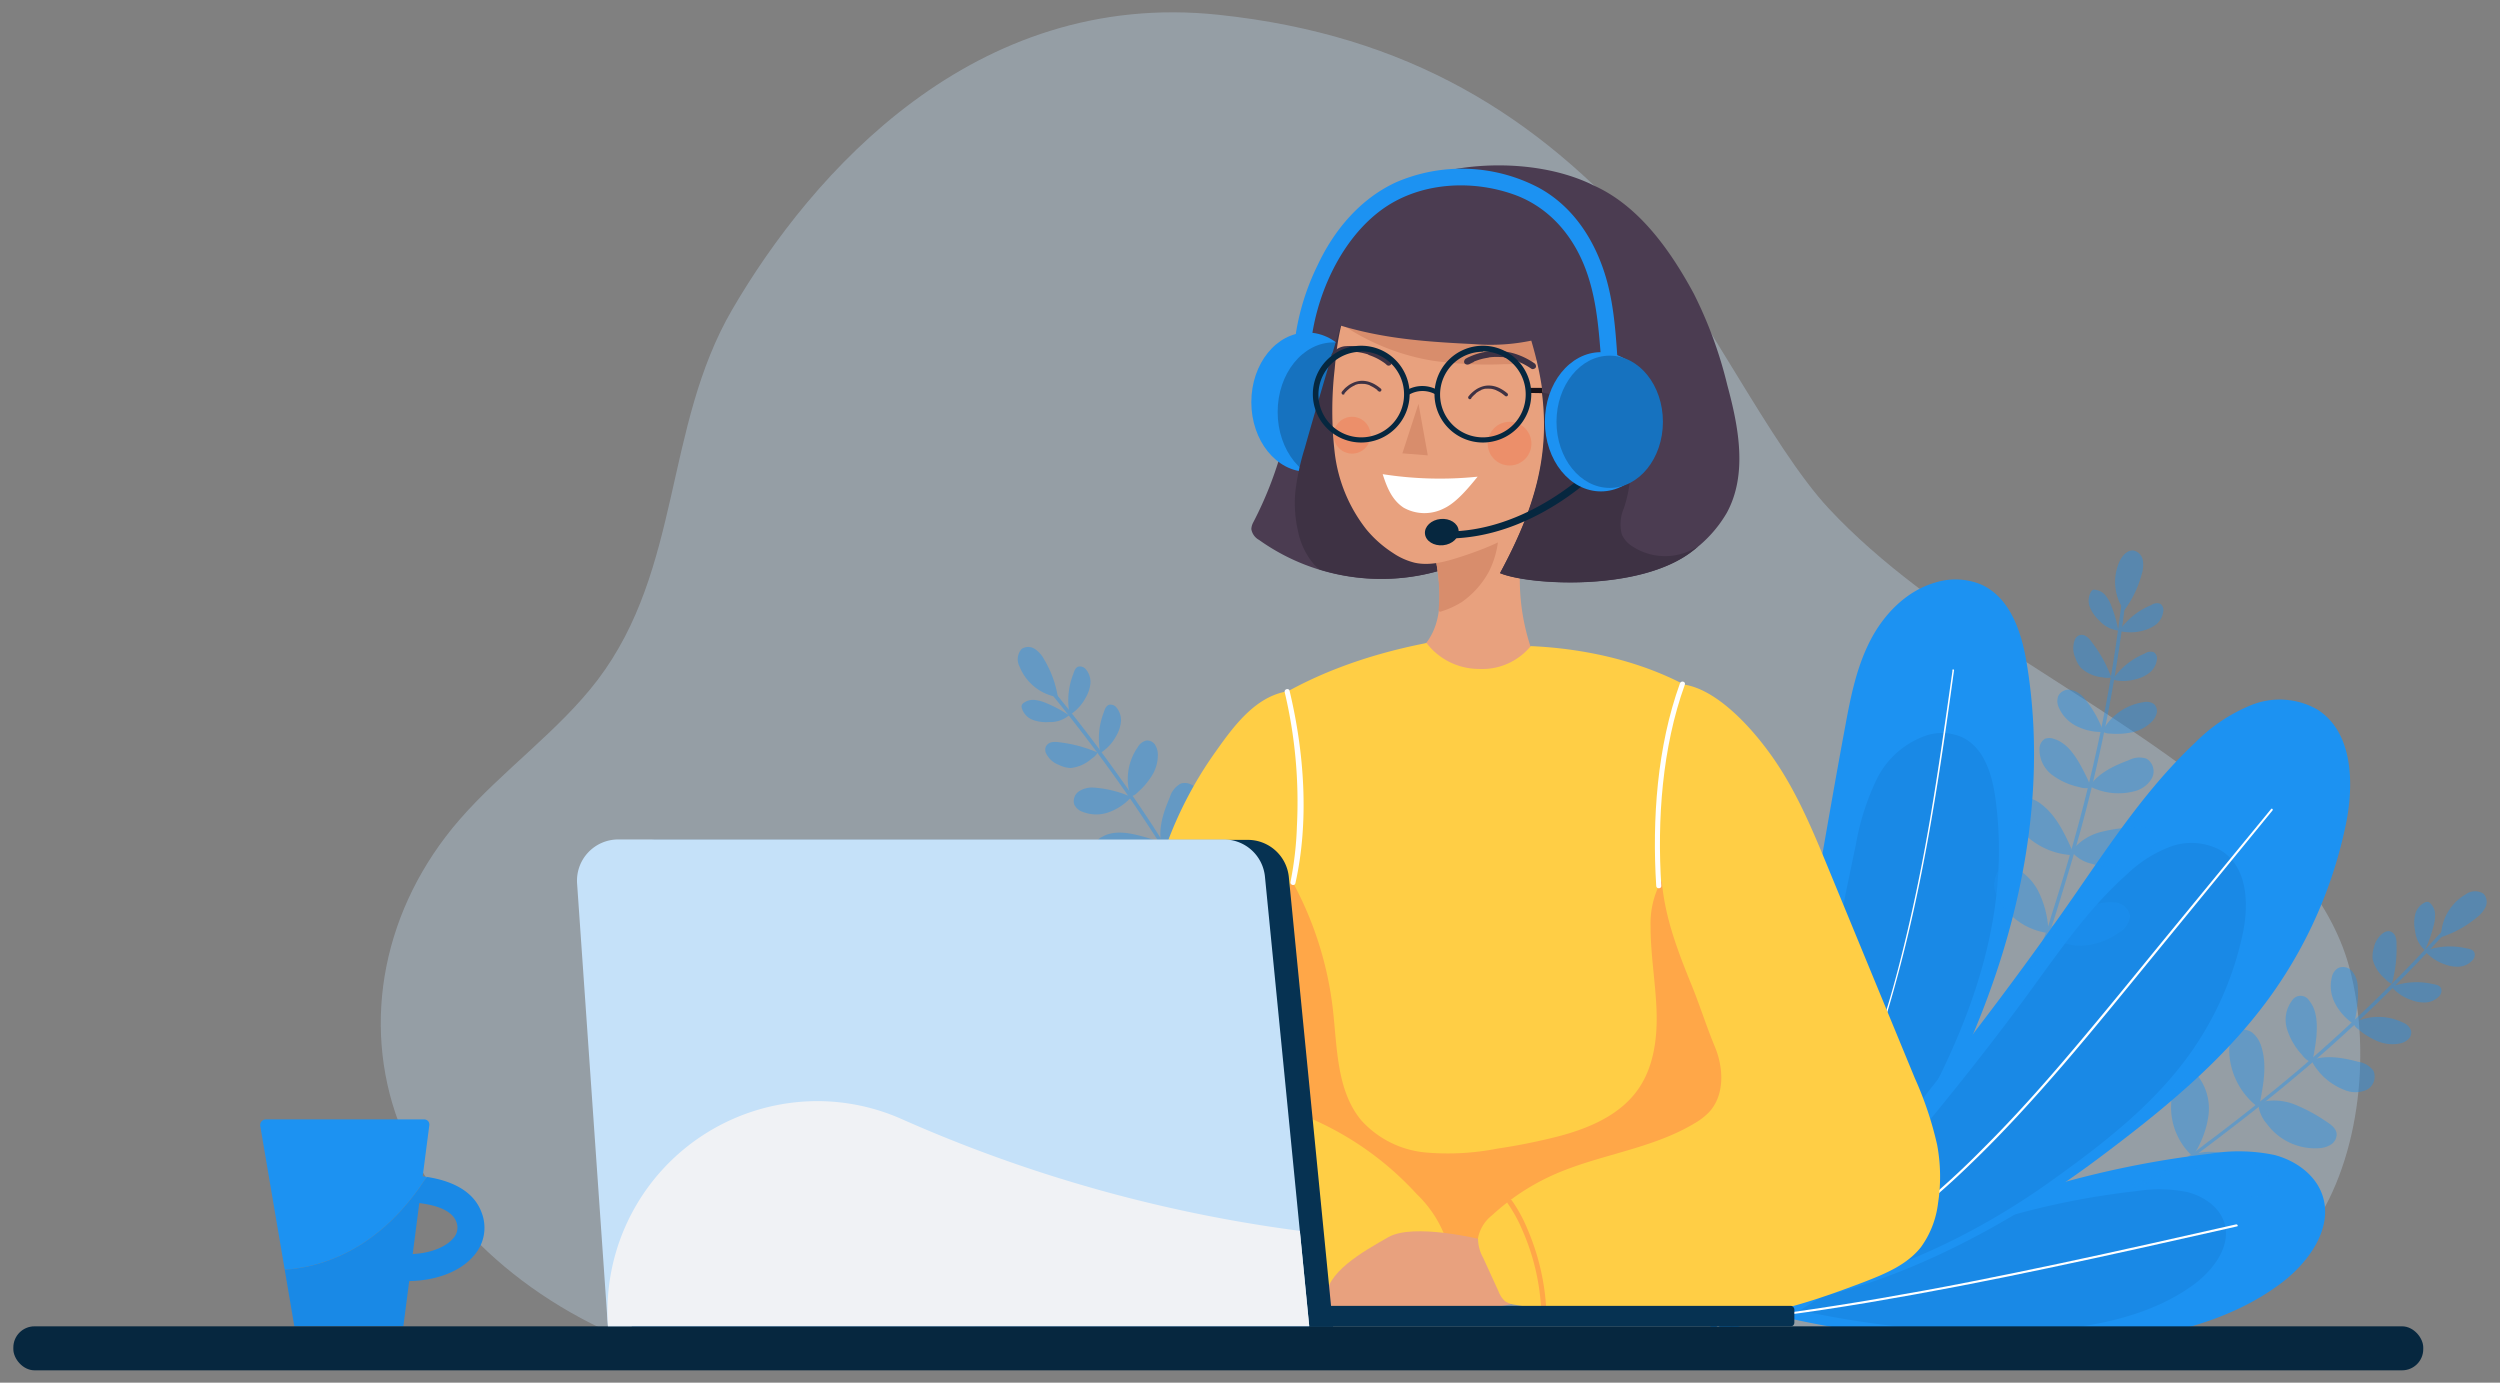 <svg xmlns="http://www.w3.org/2000/svg" viewBox="0 0 358 198"><rect x="0" y="0" width="358" height="198" fill="#808080" stroke="none"/><defs><style>.cls-1{isolation:isolate;}.cls-2{opacity:0.31;}.cls-3{fill:#c5e1f9;}.cls-4{fill:none;}.cls-5{fill:#1989e6;}.cls-6{fill:#1c92f2;}.cls-7{fill:#4b3c51;}.cls-8{fill:#1672bf;}.cls-9{fill:#3e3244;}.cls-10{fill:#e8a17e;}.cls-11{fill:#d88d6c;}.cls-12{fill:#fff;}.cls-13{fill:#06273f;}.cls-14{fill:#161119;}.cls-15{fill:#f27b53;opacity:0.45;}.cls-16{opacity:0.4;}.cls-17{fill:#ffce45;}.cls-18{fill:#ffa748;}.cls-19{fill:#063252;}.cls-20{mix-blend-mode:multiply;}.cls-21{fill:#f0f2f5;}</style></defs><g class="cls-1"><g id="Layer_1" data-name="Layer 1"><g class="cls-2"><path class="cls-3" d="M291.43,194.13c16.11-.7,31.92-7.16,39.65-18.26,7.14-10.27,8.47-26.18,5.27-37.61-2.68-9.59-10.35-17.89-19.1-24.92-17.67-14.21-40.44-24.51-55.38-40.53-8.3-8.9-18.24-29.47-26.22-38.55C220.13,16.61,201.7,5,174.52,2.12c-35.06-3.73-58.32,22.72-69.68,42.23-9.77,16.79-7.22,37.13-19.25,53-5.53,7.29-13.77,13.08-19.84,20.09-10.8,12.49-14.07,28.81-8.66,43.29s19.39,26.85,37.08,32.78"/></g><path class="cls-4" d="M48,180.42l-.5,3.93a4.41,4.41,0,0,0,3.15-1.24,1.19,1.19,0,0,0,.22-1.22C50.5,181,49.2,180.57,48,180.42Z"/><path class="cls-5" d="M69,173.73c-1.19-3.41-4.74-4.72-7.9-5.2-6.93,10.84-15.59,13-20.33,13.28l1.38,8.12H57.76l.84-6.48c4-.07,7.46-1.43,9.34-3.74A6,6,0,0,0,69,173.73Zm-4.06,3.55c-.93,1.15-3,2.15-5.84,2.3l.94-7.3c2.32.29,4.72,1,5.32,2.73A2.21,2.21,0,0,1,64.94,177.28Z"/><path class="cls-6" d="M61.1,168.53l-.57-.09.95-7.32a.73.73,0,0,0-.72-.82H38.07a.81.81,0,0,0-.8.94l3.5,20.57C45.51,181.53,54.17,179.37,61.1,168.53Z"/><path class="cls-7" d="M189.37,39.48a52.65,52.65,0,0,0-3.86,12.41c-.67,4.16-.9,8.4-1.94,12.49a53.43,53.43,0,0,1-4.08,10.38,2.29,2.29,0,0,0-.3,1,2.16,2.16,0,0,0,1.11,1.56A30.05,30.05,0,0,0,209,80.71"/><ellipse class="cls-6" cx="187.21" cy="57.59" rx="8.02" ry="9.97"/><ellipse class="cls-8" cx="190.98" cy="59" rx="8.02" ry="9.97"/><path class="cls-9" d="M209,80.74,192.29,45.63c-1.85,6.17-3.7,12.34-5.45,18.54a34.7,34.7,0,0,0-1.35,6.27,17.79,17.79,0,0,0,.38,5.59,10.53,10.53,0,0,0,2.36,4.87,9.05,9.05,0,0,0,.74.65A29.89,29.89,0,0,0,209,80.74Z"/><path class="cls-10" d="M205.51,79.53c.75,4.26,1.38,9.1-1.27,12.53a4.67,4.67,0,0,0-1.37,2.43c-.06,1.24,1.13,2.15,2.24,2.71a17.78,17.78,0,0,0,14,.73,2.26,2.26,0,0,0,1-.62c.57-.7.21-1.73-.14-2.56a30.88,30.88,0,0,1,.24-24.12"/><path class="cls-11" d="M205.13,78.29a25.28,25.28,0,0,1,.89,8.94.39.39,0,0,0,.06.3c.09.1.26.06.4,0a12.84,12.84,0,0,0,2.84-1.31,12.7,12.7,0,0,0,3.91-4.4,13.1,13.1,0,0,0,1.35-6.78"/><path class="cls-10" d="M195.27,40.06c-3,3.39-3.74,8.22-4.14,12.76a52.43,52.43,0,0,0,0,12,21.91,21.91,0,0,0,4.54,11,16.53,16.53,0,0,0,3.78,3.35,9.62,9.62,0,0,0,3.17,1.42c2.17.46,4.41-.16,6.51-.84,4.8-1.56,9.75-3.66,12.71-7.75,3.86-5.32,6.42-19.33,7.42-25.83"/><path class="cls-11" d="M189.22,44.19a32.46,32.46,0,0,0,15.92,7.46,55.25,55.25,0,0,0,10.29.5,17.61,17.61,0,0,0,3.84-.37,7,7,0,0,0,4.33-2.92,4.72,4.72,0,0,0,.07-5.06"/><path class="cls-7" d="M228,26.45c-8.56-4.14-20.95-3.29-27.18.28S192,33.48,188.73,40.91c-.19.44-1.32,3.18-1.15,3.63a1.31,1.31,0,0,0,.84.87c7.69,2.94,14.45,3.47,22.68,3.87a28.75,28.75,0,0,0,8.18-.5c3.77,12.63,1.81,21.69-4.47,33.28,4.08,1.72,20,2.71,27.54-3.15a18.07,18.07,0,0,0,4.92-5.46c3-5.49,1.72-12.26.08-18.3a60.66,60.66,0,0,0-4.8-13.1c-3.4-6.3-8-12.77-14.58-15.6"/><path class="cls-12" d="M198,67.9c.62,1.93,1.34,3.71,3,4.8a6.1,6.1,0,0,0,5.78.1c1.82-.85,3.55-3,4.82-4.54A52.85,52.85,0,0,1,198,67.9"/><path class="cls-9" d="M233.48,78.05a3.84,3.84,0,0,1-1.24-1.53,5.81,5.81,0,0,1,.31-3.77,20,20,0,0,0,1-6.44,9.43,9.43,0,0,0-2.21-6c-2.12-2.35-5.44-3.1-8.54-3.72l-2-.39c1.16,9.06-1.05,16.68-6,25.88,4.09,1.72,20,2.71,27.55-3.15.28-.21.54-.44.81-.67a11.25,11.25,0,0,1-1.43.72A8.54,8.54,0,0,1,233.48,78.05Z"/><path class="cls-13" d="M205.6,56.5a3.8,3.8,0,0,0-3.79,0l-.41-.6a4.45,4.45,0,0,1,4.54,0Z"/><polygon class="cls-14" points="220.9 56.3 218.99 56.27 218.99 55.54 220.8 55.54 220.9 56.3"/><polyline class="cls-11" points="203.13 57.82 200.82 64.92 204.46 65.21"/><path class="cls-9" d="M210.36,52.18a5.06,5.06,0,0,1,.46-.24l.29-.13-.11,0c.24-.1.48-.19.73-.27a7,7,0,0,1,.93-.24l.6-.11-.11,0a8.62,8.62,0,0,1,1.76-.06c.19,0,.37,0,.55.06l-.12,0a8.61,8.61,0,0,1,1.75.43l.52.2-.1,0a10.66,10.66,0,0,1,1.81,1,.39.39,0,0,0,.33,0,.46.46,0,0,0,.27-.2.45.45,0,0,0,0-.34.47.47,0,0,0-.2-.26,10.3,10.3,0,0,0-2.93-1.41,9,9,0,0,0-2.63-.35,8.71,8.71,0,0,0-2.16.28,9.12,9.12,0,0,0-1.52.53,4.09,4.09,0,0,0-.59.3h0a.45.45,0,0,0-.2.27.42.42,0,0,0,0,.33.45.45,0,0,0,.26.21.49.49,0,0,0,.34,0Z"/><path class="cls-9" d="M198.56,52.23a4.31,4.31,0,0,0-.4-.32l-.26-.17.09.06a7.23,7.23,0,0,0-.66-.4,8.59,8.59,0,0,0-.87-.4l-.58-.22.11,0a9.28,9.28,0,0,0-1.72-.38l-.55,0h.12a9.83,9.83,0,0,0-1.8.1l-.55.11.11,0c-.67.15.23.61-1,.28a2.67,2.67,0,0,1,1.89-1.3,9.43,9.43,0,0,1,2.65.13,9.7,9.7,0,0,1,2.08.67,10.65,10.65,0,0,1,1.39.8,5.25,5.25,0,0,1,.53.4h0a.48.48,0,0,1,.15.29.44.44,0,0,1-.11.33.46.46,0,0,1-.29.15.49.49,0,0,1-.33-.11Z"/><path class="cls-9" d="M210.64,57.06l0-.06,0,.06.18-.22c.1-.11.2-.21.31-.31l.23-.19-.05,0a3.94,3.94,0,0,1,.61-.39l.2-.09-.06,0a3.12,3.12,0,0,1,.59-.19l.18,0h-.06a2.9,2.9,0,0,1,.59,0h.11a2.94,2.94,0,0,1,.65.16l.2.07-.06,0a4.36,4.36,0,0,1,.82.45l.24.18,0,0,.2.16a.26.26,0,0,0,.17.07.24.24,0,0,0,.25-.25.22.22,0,0,0-.07-.17,5.36,5.36,0,0,0-.93-.65,3.89,3.89,0,0,0-.87-.36,3.25,3.25,0,0,0-.82-.12,3,3,0,0,0-.73.07,3.55,3.55,0,0,0-.65.22,3.15,3.15,0,0,0-.51.28,5.07,5.07,0,0,0-.46.35c-.11.09-.21.19-.31.29s-.14.15-.2.23a1.83,1.83,0,0,0-.13.16h0a.21.21,0,0,0,0,.19.26.26,0,0,0,.12.15.24.24,0,0,0,.19,0,.29.29,0,0,0,.15-.12Z"/><path class="cls-9" d="M192.47,56.41l.05-.06,0,0a1.18,1.18,0,0,1,.18-.21,3,3,0,0,1,.31-.31l.23-.2,0,0a4.17,4.17,0,0,1,.61-.38l.2-.09-.06,0a2.88,2.88,0,0,1,.59-.18l.18,0h-.07a2.94,2.94,0,0,1,.59,0l.18,0h-.07a2.89,2.89,0,0,1,.66.16l.19.08-.06,0a4.41,4.41,0,0,1,.82.46l.24.17-.05,0,.2.17a.29.29,0,0,0,.18.07.26.26,0,0,0,.17-.07.27.27,0,0,0,.08-.18.22.22,0,0,0-.08-.18,6.08,6.08,0,0,0-.92-.65,4.52,4.52,0,0,0-.88-.36,3.69,3.69,0,0,0-.81-.12,3.05,3.05,0,0,0-.74.08,3.11,3.11,0,0,0-.65.22,5,5,0,0,0-.51.27c-.16.11-.31.23-.46.35s-.21.19-.31.3l-.2.22-.13.17h0a.27.27,0,0,0,0,.2.27.27,0,0,0,.11.15.25.25,0,0,0,.19,0,.28.28,0,0,0,.15-.11Z"/><circle class="cls-15" cx="216.17" cy="63.53" r="3.13"/><circle class="cls-15" cx="193.62" cy="62.32" r="2.64"/><path class="cls-13" d="M194.93,63.37a6.93,6.93,0,1,1,6.93-6.93A6.94,6.94,0,0,1,194.93,63.37Zm0-13a6.13,6.13,0,1,0,6.13,6.12A6.13,6.13,0,0,0,194.93,50.32Z"/><path class="cls-13" d="M212.35,63.37a6.93,6.93,0,1,1,6.93-6.93A6.94,6.94,0,0,1,212.35,63.37Zm0-13a6.13,6.13,0,1,0,6.13,6.12A6.13,6.13,0,0,0,212.35,50.32Z"/><ellipse class="cls-13" cx="205.21" cy="76.65" rx="2.41" ry="1.88" transform="matrix(1, -0.1, 0.1, 1, -6.41, 20.07)"/><path class="cls-13" d="M209.57,77a23.45,23.45,0,0,1-3.26.09l0-1c12.56.5,22.21-9.64,22.31-9.74l.75.71C229.32,67.14,221,75.92,209.57,77Z"/><path class="cls-6" d="M187.84,48.3c1-7,4.69-14.78,10.73-18.76C204,26,211.22,25.75,217.18,28c5.14,2,8.54,6.36,10.21,11.48,1.43,4.35,1.62,8.83,2,13.36.11,1.5,2.45,1.51,2.34,0-.32-4.31-.49-8.6-1.67-12.79-1.54-5.46-4.69-10.47-9.79-13.21a23.69,23.69,0,0,0-20.37-.73C194.76,28.48,191,33,188.67,38a34.5,34.5,0,0,0-3.09,9.66c-.21,1.47,2,2.11,2.26.62Z"/><ellipse class="cls-6" cx="229.25" cy="60.4" rx="8.02" ry="9.97"/><ellipse class="cls-8" cx="230.51" cy="60.4" rx="7.62" ry="9.47"/><path class="cls-6" d="M249.8,189.65c11.7-5.73,19.8-16.64,26.05-27.86C287.19,141.43,294,117.87,290.23,95c-.74-4.49-2.37-9.5-6.63-11.34a9.7,9.7,0,0,0-6.47-.24c-4.17,1.21-7.4,4.57-9.34,8.37s-2.78,8-3.55,12.2c-5.51,29.56-9.4,59.66-20,87.9"/><path class="cls-5" d="M247.76,190.13c9.06-4.21,19.43-17.12,24.46-25.74,9.13-15.64,15.9-31.87,13.56-49.81-.46-3.52-1.58-7.47-4.79-9a7.23,7.23,0,0,0-4.92-.33,12.38,12.38,0,0,0-7.32,6.33,35.49,35.49,0,0,0-3,9.44c-4.91,23-8.59,46.37-17.31,68.17"/><path class="cls-12" d="M279.6,96c-1,7.08-2,14.15-3.2,21.19S273.77,131.1,272,138a142.07,142.07,0,0,1-6.13,18.64A138.09,138.09,0,0,1,257.13,174a121.85,121.85,0,0,1-11,15.64c-.5.6-1,1.19-1.51,1.77-.11.13.07.31.18.18A117.19,117.19,0,0,0,256,176.3a132.9,132.9,0,0,0,15.5-35.68c1.9-6.9,3.4-13.89,4.67-20.92s2.32-14.12,3.3-21.21c.12-.83.23-1.67.35-2.51,0-.16-.24-.16-.26,0Z"/><path class="cls-6" d="M254.36,188.38a169.46,169.46,0,0,0,27.29,4c15,.87,33.36.33,45.26-8.82,3.86-3,7.23-7.83,5.65-12.44-1-2.92-3.84-4.93-6.83-5.72a25,25,0,0,0-9.22-.19,138.87,138.87,0,0,0-62.15,23.16"/><path class="cls-5" d="M257.74,187.65a138.35,138.35,0,0,0,21.17,2.91c11.63.62,25.89.19,35.14-6.54,3-2.19,5.62-5.76,4.4-9.14-.77-2.15-3-3.62-5.29-4.19a20.43,20.43,0,0,0-7.15-.13,112.08,112.08,0,0,0-48.27,17.09"/><path class="cls-12" d="M320.26,175.32l-12.5,2.81q-6.39,1.43-12.79,2.79c-4.31.92-8.61,1.8-12.93,2.65s-8.59,1.63-12.9,2.37-8.51,1.39-12.78,2l-1.55.21c-.18,0-.18.32,0,.29q6.38-.84,12.73-1.91t12.85-2.32q6.48-1.25,12.93-2.62c4.3-.9,8.6-1.84,12.89-2.79s8.4-1.88,12.61-2.83l1.52-.35c.19,0,.1-.32-.09-.27Z"/><path class="cls-6" d="M250.78,187.16c17-.89,36-11,49.62-21.21,9-6.73,17.83-13.86,24.45-22.91a64.39,64.39,0,0,0,11.08-25c1.21-5.9,1-13.22-4.09-16.44a10.91,10.91,0,0,0-9.39-.66,24,24,0,0,0-8.06,5.37c-6.76,6.33-11.95,14.12-17.22,21.74-13.73,19.85-30.77,40.71-46.39,59.1"/><path class="cls-5" d="M255.37,184.76c13.14-.66,27.79-8.09,38.32-15.62,6.93-4.95,13.77-10.21,18.89-16.87a46.27,46.27,0,0,0,8.55-18.41c.94-4.34.78-9.73-3.15-12.11a8.83,8.83,0,0,0-7.26-.48,18.53,18.53,0,0,0-6.22,4c-5.22,4.66-9.23,10.4-13.3,16-10.6,14.61-23.77,30-35.83,43.52"/><path class="cls-12" d="M325.23,115.84l-15,18.27c-4.43,5.41-8.82,10.84-13.34,16.17-4.15,4.91-8.43,9.72-13,14.26A118.41,118.41,0,0,1,269.47,177a77.92,77.92,0,0,1-16.55,9.2c-.72.29-1.45.56-2.18.83-.18.06-.1.34.08.28a76.19,76.19,0,0,0,16.76-8.63,111.61,111.61,0,0,0,14.68-12.07c4.66-4.48,9-9.27,13.23-14.17,4.45-5.18,8.74-10.48,13.06-15.76l15-18.33,1.88-2.3c.11-.14-.09-.35-.21-.2Z"/><g class="cls-16"><path class="cls-6" d="M305.66,170.06A32.22,32.22,0,0,0,315,165c1.52-1.12,3-2.27,4.5-3.42s3.26-2.52,4.86-3.81q4.59-3.66,9-7.57t8.6-8.06c2.79-2.76,5.52-5.6,8.16-8.5l1-1.06c.23-.25-.14-.63-.37-.38q-3.92,4.35-8.05,8.49t-8.48,8.06q-4.34,3.93-8.88,7.61c-3.09,2.51-6.25,5-9.43,7.35a37.09,37.09,0,0,1-9.11,5.44c-.4.15-.81.29-1.22.42a.26.26,0,0,0,.14.5Z"/><path class="cls-6" d="M349.58,133.56a7.12,7.12,0,0,1,3.53-5.5,2.23,2.23,0,0,1,2.54-.07,1.72,1.72,0,0,1,.29,1.87,4.16,4.16,0,0,1-1.27,1.53,15.48,15.48,0,0,1-5.19,2.84"/><path class="cls-6" d="M347.43,136.24a4.28,4.28,0,0,1-1.58-2.9,5.27,5.27,0,0,1,0-2.37,2.55,2.55,0,0,1,1.46-1.77.61.61,0,0,1,.35-.06.71.71,0,0,1,.31.16,2.27,2.27,0,0,1,.73,1.55,5.37,5.37,0,0,1-.21,1.73,18.66,18.66,0,0,1-1.39,3.76"/><path class="cls-6" d="M342.53,140.89a2.6,2.6,0,0,1-1-.74,5.37,5.37,0,0,1-1.77-2.8,4.22,4.22,0,0,1,.19-1.69,3.35,3.35,0,0,1,1.46-2.14,1.22,1.22,0,0,1,.85-.15,1.21,1.21,0,0,1,.76.72,2.79,2.79,0,0,1,.16,1.07,18.78,18.78,0,0,1-.67,5.73"/><path class="cls-6" d="M337.1,146.5c-.1.08-.26,0-.37-.08a8.1,8.1,0,0,1-2.39-2.81,5.32,5.32,0,0,1-.44-3.61,2,2,0,0,1,.91-1.37,1.71,1.71,0,0,1,2,.44,3.56,3.56,0,0,1,.81,2,16.41,16.41,0,0,1-.61,5.77"/><path class="cls-6" d="M331,152.14a3.2,3.2,0,0,1-1.35-1.08,9.76,9.76,0,0,1-2.14-3.66,4.58,4.58,0,0,1,.67-4.07,1.46,1.46,0,0,1,2.53,0c1.11,1.38,1.14,3.33,1,5.09a30,30,0,0,1-.52,3.29"/><path class="cls-6" d="M323.16,158.4a10.46,10.46,0,0,1-3.94-7.84c0-1.17.3-2.54,1.38-3a2.1,2.1,0,0,1,2.1.46,4.1,4.1,0,0,1,1.14,1.91c.8,2.53.3,5.27-.2,7.87"/><path class="cls-6" d="M342.77,141.19a10.29,10.29,0,0,1,5.62-.27c.46.07,1,.19,1.18.61a1.12,1.12,0,0,1-.29,1.14,2.85,2.85,0,0,1-1.93.88,5,5,0,0,1-2.12-.37,6.36,6.36,0,0,1-2.79-1.91"/><path class="cls-6" d="M347.54,136.07a10.29,10.29,0,0,1,5.62-.27c.45.06,1,.19,1.17.61a1.07,1.07,0,0,1-.29,1.13,2.88,2.88,0,0,1-1.92.89,5.21,5.21,0,0,1-2.13-.37,6.65,6.65,0,0,1-2.79-1.91"/><path class="cls-6" d="M337.16,146.4a8,8,0,0,1,7,.06,1.94,1.94,0,0,1,1.1,1.11,1.33,1.33,0,0,1-.41,1.27,2.52,2.52,0,0,1-1.25.6,5.54,5.54,0,0,1-3.16-.35,10.81,10.81,0,0,1-2.74-1.7,1.92,1.92,0,0,1-.76-1"/><path class="cls-6" d="M331.08,151.78c2.12-.74,4.45-.31,6.62.27a3.28,3.28,0,0,1,2.18,1.29,2.14,2.14,0,0,1-1,2.74,4,4,0,0,1-3.16,0,9,9,0,0,1-4.56-3.9"/><path class="cls-6" d="M323.54,157.89a7.92,7.92,0,0,1,5,.25,23.42,23.42,0,0,1,4.52,2.42c.7.44,1.48,1,1.55,1.83a1.75,1.75,0,0,1-.74,1.46,3.45,3.45,0,0,1-1.59.56,8.57,8.57,0,0,1-7.67-3.48,5,5,0,0,1-1.25-3.45"/><path class="cls-6" d="M314.26,165.51c-.09.14-.31,0-.44-.08a9.51,9.51,0,0,1-2.82-8.25,4.32,4.32,0,0,1,.56-1.64,4.5,4.5,0,0,1,2.11-1.57,1.08,1.08,0,0,1,.61-.12,1.05,1.05,0,0,1,.64.48,7.63,7.63,0,0,1,1.32,5.5,13.68,13.68,0,0,1-2,5.37"/><path class="cls-6" d="M313.73,165.47a7.45,7.45,0,0,1,4-.43,19.51,19.51,0,0,1,4,1.11,6.36,6.36,0,0,1,2.63,1.46,2.31,2.31,0,0,1,.42,2.79,3.08,3.08,0,0,1-2.68.95,10,10,0,0,1-5.5-1.65,6.52,6.52,0,0,1-2.83-4.86"/></g><g class="cls-16"><path class="cls-6" d="M289.16,142.09a32,32,0,0,0,4.68-9.55c.6-1.79,1.14-3.59,1.69-5.39.6-2,1.2-3.94,1.76-5.92,1.08-3.76,2.06-7.56,2.93-11.37s1.67-7.68,2.35-11.55,1.26-7.76,1.73-11.66c.06-.47.12-1,.17-1.42s-.48-.43-.52-.09q-.68,5.81-1.64,11.58t-2.25,11.48q-1.28,5.72-2.84,11.35c-1.06,3.84-2.22,7.65-3.43,11.45a37.31,37.31,0,0,1-4.28,9.71c-.24.36-.49.7-.76,1s.2.6.41.33Z"/><path class="cls-6" d="M303.84,86.89a7.09,7.09,0,0,1-.31-6.52c.39-.82,1.13-1.65,2-1.53a1.71,1.71,0,0,1,1.32,1.36,4.18,4.18,0,0,1-.15,2,15.32,15.32,0,0,1-2.59,5.32"/><path class="cls-6" d="M303.64,90.32a4.26,4.26,0,0,1-3-1.44A5.39,5.39,0,0,1,299.29,87a2.56,2.56,0,0,1,.16-2.29.69.69,0,0,1,.26-.25.66.66,0,0,1,.34,0,2.26,2.26,0,0,1,1.49.84,5.21,5.21,0,0,1,.83,1.54,18.37,18.37,0,0,1,1.05,3.86"/><path class="cls-6" d="M302.34,97a2.56,2.56,0,0,1-1.23,0A5.3,5.3,0,0,1,298,95.65a4.21,4.21,0,0,1-.82-1.48,3.33,3.33,0,0,1-.05-2.59,1.25,1.25,0,0,1,.61-.61,1.12,1.12,0,0,1,1,.15,2.93,2.93,0,0,1,.76.77A19.17,19.17,0,0,1,302.34,97"/><path class="cls-6" d="M301.15,104.67c0,.13-.2.16-.34.15a8,8,0,0,1-3.57-.9,5.39,5.39,0,0,1-2.46-2.7,2.08,2.08,0,0,1,0-1.64,1.7,1.7,0,0,1,1.86-.77,3.53,3.53,0,0,1,1.8,1.14,16.15,16.15,0,0,1,2.84,5.06"/><path class="cls-6" d="M299.45,112.8a3.25,3.25,0,0,1-1.72-.09,10.06,10.06,0,0,1-3.88-1.75,4.57,4.57,0,0,1-1.8-3.71,1.72,1.72,0,0,1,.77-1.45,1.79,1.79,0,0,1,1.27,0c1.71.49,2.86,2.06,3.74,3.6a29.5,29.5,0,0,1,1.48,3"/><path class="cls-6" d="M296.68,122.45a10.46,10.46,0,0,1-7.75-4.12c-.7-.93-1.23-2.24-.6-3.21a2.11,2.11,0,0,1,2-.85,4.14,4.14,0,0,1,2,.9c2.11,1.6,3.29,4.12,4.39,6.54"/><path class="cls-6" d="M302.7,97.06a10.3,10.3,0,0,1,4.43-3.47,1.43,1.43,0,0,1,1.31-.19,1.09,1.09,0,0,1,.42,1.1,2.78,2.78,0,0,1-1.05,1.83,5,5,0,0,1-1.95.93,6.46,6.46,0,0,1-3.38.06"/><path class="cls-6" d="M303.62,90.13a10.27,10.27,0,0,1,4.43-3.48,1.43,1.43,0,0,1,1.31-.19,1.1,1.1,0,0,1,.42,1.1,2.87,2.87,0,0,1-1,1.84,5.18,5.18,0,0,1-2,.93,6.57,6.57,0,0,1-3.38,0"/><path class="cls-6" d="M301.14,104.56a8,8,0,0,1,5.77-4,1.91,1.91,0,0,1,1.54.26,1.38,1.38,0,0,1,.4,1.27,2.59,2.59,0,0,1-.67,1.21,5.53,5.53,0,0,1-2.79,1.55,10.77,10.77,0,0,1-3.21.2,1.9,1.9,0,0,1-1.2-.37"/><path class="cls-6" d="M299.3,112.47c1.3-1.83,3.46-2.84,5.56-3.62a3.24,3.24,0,0,1,2.52-.21,2.13,2.13,0,0,1,.77,2.81,4,4,0,0,1-2.54,1.87,9,9,0,0,1-6-.54"/><path class="cls-6" d="M296.7,121.81A7.77,7.77,0,0,1,301,119.1a23.49,23.49,0,0,1,5.08-.65,2.74,2.74,0,0,1,2.33.6,1.74,1.74,0,0,1,.24,1.61,3.54,3.54,0,0,1-1,1.39,8.61,8.61,0,0,1-8.27,1.6,5,5,0,0,1-3-2.09"/><path class="cls-6" d="M293.54,133.39c0,.17-.23.22-.4.2a9.5,9.5,0,0,1-7.08-5.1,4.25,4.25,0,0,1-.49-1.65,4.44,4.44,0,0,1,.81-2.51,1.24,1.24,0,0,1,.42-.46,1.14,1.14,0,0,1,.81,0,7.63,7.63,0,0,1,4.25,3.71,13.75,13.75,0,0,1,1.46,5.57"/><path class="cls-6" d="M293.09,133.68a7.41,7.41,0,0,1,3.05-2.71,19.49,19.49,0,0,1,3.88-1.39,6.53,6.53,0,0,1,3-.33,2.32,2.32,0,0,1,2,2,3.08,3.08,0,0,1-1.64,2.33,9.87,9.87,0,0,1-5.44,1.84,6.49,6.49,0,0,1-5.12-2.32"/></g><g class="cls-16"><path class="cls-6" d="M180.66,148.52a31.89,31.89,0,0,0-3.66-10c-.87-1.67-1.8-3.31-2.72-4.95-1-1.8-2-3.59-3.06-5.37q-3-5.07-6.18-10c-2.15-3.29-4.4-6.52-6.72-9.69s-4.73-6.27-7.22-9.31l-.91-1.11c-.21-.26-.64.05-.42.31q3.73,4.52,7.22,9.2t6.74,9.57c2.16,3.24,4.24,6.55,6.23,9.9s4,6.9,5.9,10.4a37.64,37.64,0,0,1,4,9.8c.09.43.16.85.23,1.28a.26.26,0,0,0,.52-.07Z"/><path class="cls-6" d="M151,99.74A7.08,7.08,0,0,1,146,95.45a2.21,2.21,0,0,1,.3-2.52,1.71,1.71,0,0,1,1.89,0,4.1,4.1,0,0,1,1.32,1.48,15.2,15.2,0,0,1,2,5.55"/><path class="cls-6" d="M153.29,102.26a4.21,4.21,0,0,1-3.09,1.14,5.5,5.5,0,0,1-2.35-.33,2.6,2.6,0,0,1-1.54-1.71.63.63,0,0,1,0-.36.61.61,0,0,1,.2-.28,2.23,2.23,0,0,1,1.64-.49,5.53,5.53,0,0,1,1.68.46,18.2,18.2,0,0,1,3.52,1.92"/><path class="cls-6" d="M157.18,107.78a2.59,2.59,0,0,1-.87.87,5.29,5.29,0,0,1-3,1.33,4,4,0,0,1-1.64-.43,3.3,3.3,0,0,1-1.91-1.75,1.24,1.24,0,0,1,0-.87,1.19,1.19,0,0,1,.82-.64,3,3,0,0,1,1.08,0,19.16,19.16,0,0,1,5.57,1.5"/><path class="cls-6" d="M161.94,114c.07.11,0,.25-.13.35a8,8,0,0,1-3.13,2,5.3,5.3,0,0,1-3.64-.09,2,2,0,0,1-1.22-1.09,1.69,1.69,0,0,1,.73-1.88,3.46,3.46,0,0,1,2.07-.51,16.16,16.16,0,0,1,5.62,1.45"/><path class="cls-6" d="M166.63,120.83a3.26,3.26,0,0,1-1.26,1.18,9.79,9.79,0,0,1-3.94,1.59,4.6,4.6,0,0,1-3.93-1.26,1.46,1.46,0,0,1,.34-2.51c1.53-.89,3.46-.64,5.18-.21a29.26,29.26,0,0,1,3.18,1"/><path class="cls-6" d="M171.68,129.51a10.49,10.49,0,0,1-8.34,2.74c-1.15-.14-2.46-.66-2.73-1.79a2.13,2.13,0,0,1,.76-2,4.14,4.14,0,0,1,2.06-.85c2.62-.42,5.25.47,7.75,1.35"/><path class="cls-6" d="M157.52,107.59a10.29,10.29,0,0,1,.55-5.6c.13-.44.33-.94.77-1.07a1.08,1.08,0,0,1,1.08.45,2.83,2.83,0,0,1,.6,2,5,5,0,0,1-.67,2,6.46,6.46,0,0,1-2.3,2.48"/><path class="cls-6" d="M153.14,102.13a10.29,10.29,0,0,1,.55-5.6c.14-.44.33-1,.78-1.08a1.11,1.11,0,0,1,1.08.46,2.83,2.83,0,0,1,.6,2,5.18,5.18,0,0,1-.68,2,6.58,6.58,0,0,1-2.29,2.48"/><path class="cls-6" d="M161.85,113.91a8,8,0,0,1,1.09-6.94,1.9,1.9,0,0,1,1.25-.93,1.35,1.35,0,0,1,1.2.59,2.57,2.57,0,0,1,.41,1.32A5.5,5.5,0,0,1,165,111a10.62,10.62,0,0,1-2.08,2.46,1.85,1.85,0,0,1-1.1.61"/><path class="cls-6" d="M166.28,120.71c-.42-2.21.35-4.46,1.23-6.52a3.31,3.31,0,0,1,1.6-2,2.13,2.13,0,0,1,2.56,1.4,4,4,0,0,1-.4,3.13,9.05,9.05,0,0,1-4.53,3.94"/><path class="cls-6" d="M171.23,129.05a7.8,7.8,0,0,1,1-4.94,23.14,23.14,0,0,1,3-4.13c.55-.63,1.21-1.31,2-1.26a1.74,1.74,0,0,1,1.34,1,3.43,3.43,0,0,1,.32,1.65,8.57,8.57,0,0,1-4.56,7.08,5,5,0,0,1-3.6.73"/><path class="cls-6" d="M177.41,139.34c.13.11,0,.32-.14.43a9.49,9.49,0,0,1-8.57,1.58,4.16,4.16,0,0,1-1.54-.78,4.5,4.5,0,0,1-1.24-2.32,1.05,1.05,0,0,1,0-.63,1.08,1.08,0,0,1,.57-.56,7.62,7.62,0,0,1,5.63-.5,13.66,13.66,0,0,1,5,2.79"/><path class="cls-6" d="M177.3,139.87a7.55,7.55,0,0,1,.16-4.08,19.46,19.46,0,0,1,1.68-3.76,6.4,6.4,0,0,1,1.83-2.39,2.32,2.32,0,0,1,2.82,0,3.1,3.1,0,0,1,.55,2.79,10,10,0,0,1-2.44,5.2,6.47,6.47,0,0,1-5.21,2.09"/></g><path class="cls-17" d="M219.15,92.52c10.5.45,21.87,3.62,29.55,10.79a5.35,5.35,0,0,1,1.58,2.11,6.23,6.23,0,0,1-.41,3.81,77.74,77.74,0,0,0-.69,44.39c1.07,3.78,2.44,7.51,2.81,11.42s-.41,8.15-3.11,11a14.6,14.6,0,0,1-4.13,2.9c-8.41,4.25-18.28,4.09-27.69,3.7-5.81-.24-11.67-.54-17.25-2.13s-10.95-4.59-14.35-9.3c-3.5-4.86-4.6-11-5-17-1-13.57.83-27.17,1.08-40.78.08-4,0-8-1.55-11.68,7.17-5,15.74-8,24.29-9.67a9.46,9.46,0,0,0,7.47,3.71,9,9,0,0,0,7.44-3.25"/><path class="cls-18" d="M247.54,163.33c-.34-3.91,2.44-8.43,1.45-12.21-2.51-9.61-7.26-19-6.24-28.88a11.29,11.29,0,0,0-5.22,4.64,12.8,12.8,0,0,0-1.17,5.78c0,4,.69,7.9.85,11.86s-.34,8.14-2.57,11.38c-2.57,3.74-7,5.63-11.35,6.79a85.78,85.78,0,0,1-8.86,1.79,36.66,36.66,0,0,1-10.34.55,14.14,14.14,0,0,1-9.12-4.56c-3.58-4.25-3.47-10.43-4.11-16a50.18,50.18,0,0,0-5.42-17.54,10.41,10.41,0,0,0-3.41-4.22h0c-.53,9.93-6.29,20.37-5.6,30.28.41,6,6.45,11.65,9.68,16.51a24.21,24.21,0,0,0,13.25,9.3c5.16,1.59,10.57,1.89,15.93,2.13,8.69.39,17.81.55,25.57-3.7a13.61,13.61,0,0,0,3.82-2.9C247.16,171.48,247.88,167.25,247.54,163.33Z"/><path class="cls-17" d="M184.32,99c3.25,14.42.45,31.44-3.15,45.77-1.07,4.26-.85,8.93.68,11.1s4.31,3.58,6.8,4.72A44.38,44.38,0,0,1,202.88,171a16.7,16.7,0,0,1,4.16,6.36,7.86,7.86,0,0,1-1.08,7.27,8.49,8.49,0,0,1-6.58,2.66,32.32,32.32,0,0,1-7.2-1.24,76.26,76.26,0,0,0-12.12-1.82c-3.53-.24-7.12-.23-10.52-1.23a20.19,20.19,0,0,1-11.53-9.2,24.16,24.16,0,0,1-3-14.55,50,50,0,0,1,1.65-7.92c2.9-10.8,6.9-20.25,10.56-30.82a56,56,0,0,1,6.9-12.93c2.64-3.74,5.69-7.81,10.2-8.58"/><path class="cls-12" d="M185.5,126.49c2-8.91,1.27-18.77-.83-27.56-.1-.45-.81-.26-.7.2a68.14,68.14,0,0,1,1.75,19.15,48.06,48.06,0,0,1-.92,8c-.1.46.6.65.7.19Z"/><path class="cls-10" d="M212.08,177.49s-9.65-2.4-13.27-.33-9.09,5.09-8.93,8.93v1.58s25.88.75,28-1.58"/><path class="cls-17" d="M240.92,98c4.74.54,9.92,6.06,13.19,10.83s5.51,10.17,7.71,15.52l12.39,30.06a50,50,0,0,1,3.19,9.54,24.78,24.78,0,0,1,.13,8.33,13.44,13.44,0,0,1-2.45,6.31c-2,2.54-5.15,3.83-8.17,5-6.37,2.42-12.9,4.69-19.7,5.16a77.2,77.2,0,0,1-8.05,0c-7.42-.27-14.86-.55-22.15-1.9a3.42,3.42,0,0,1-1.5-.53,3.51,3.51,0,0,1-.91-1.37l-2.2-4.81a5.81,5.81,0,0,1-.75-2.82,5.42,5.42,0,0,1,2-3.28,32.55,32.55,0,0,1,8.73-5.77c6.58-2.95,14.08-3.69,20.26-7.4a9.46,9.46,0,0,0,2.07-1.58c2.28-2.42,2.14-6.31.87-9.37s-2.17-6-3.43-9.07c-2.79-6.83-4.18-11.3-4.33-17.14-.22-8.32.4-17.8,3.06-25.68"/><path class="cls-18" d="M215.88,172.3a20.9,20.9,0,0,1,2.12,3.85,32.23,32.23,0,0,1,2.67,10.92c0,.47.76.47.73,0a33.68,33.68,0,0,0-2.64-11,21.08,21.08,0,0,0-2.25-4.15c-.28-.38-.91,0-.63.37Z"/><path class="cls-12" d="M237.9,126.88c-.61-9.53.12-19.82,3.37-28.84.16-.44-.54-.63-.7-.19-3.27,9.07-4,19.45-3.4,29,0,.47.76.47.73,0Z"/><rect class="cls-13" x="1.91" y="189.93" width="345.1" height="6.3" rx="3.03"/><rect class="cls-19" x="139.24" y="187" width="117.71" height="2.93" rx="0.5"/><path class="cls-19" d="M190.9,190H90.47l-4.28-61.49a7.71,7.71,0,0,1,7.69-8.24h84.81a5.9,5.9,0,0,1,5.87,5.32Z"/><path class="cls-3" d="M187.48,189.93H87.05l-4.41-63.41a5.9,5.9,0,0,1,5.89-6.31h86.74a5.9,5.9,0,0,1,5.87,5.32Z"/><g class="cls-20"><path class="cls-21" d="M117,157.68a30.11,30.11,0,0,0-29.94,32.19H187.48l-1.34-13.61a206.7,206.7,0,0,1-57-16A29.83,29.83,0,0,0,117,157.68"/></g></g></g></svg>